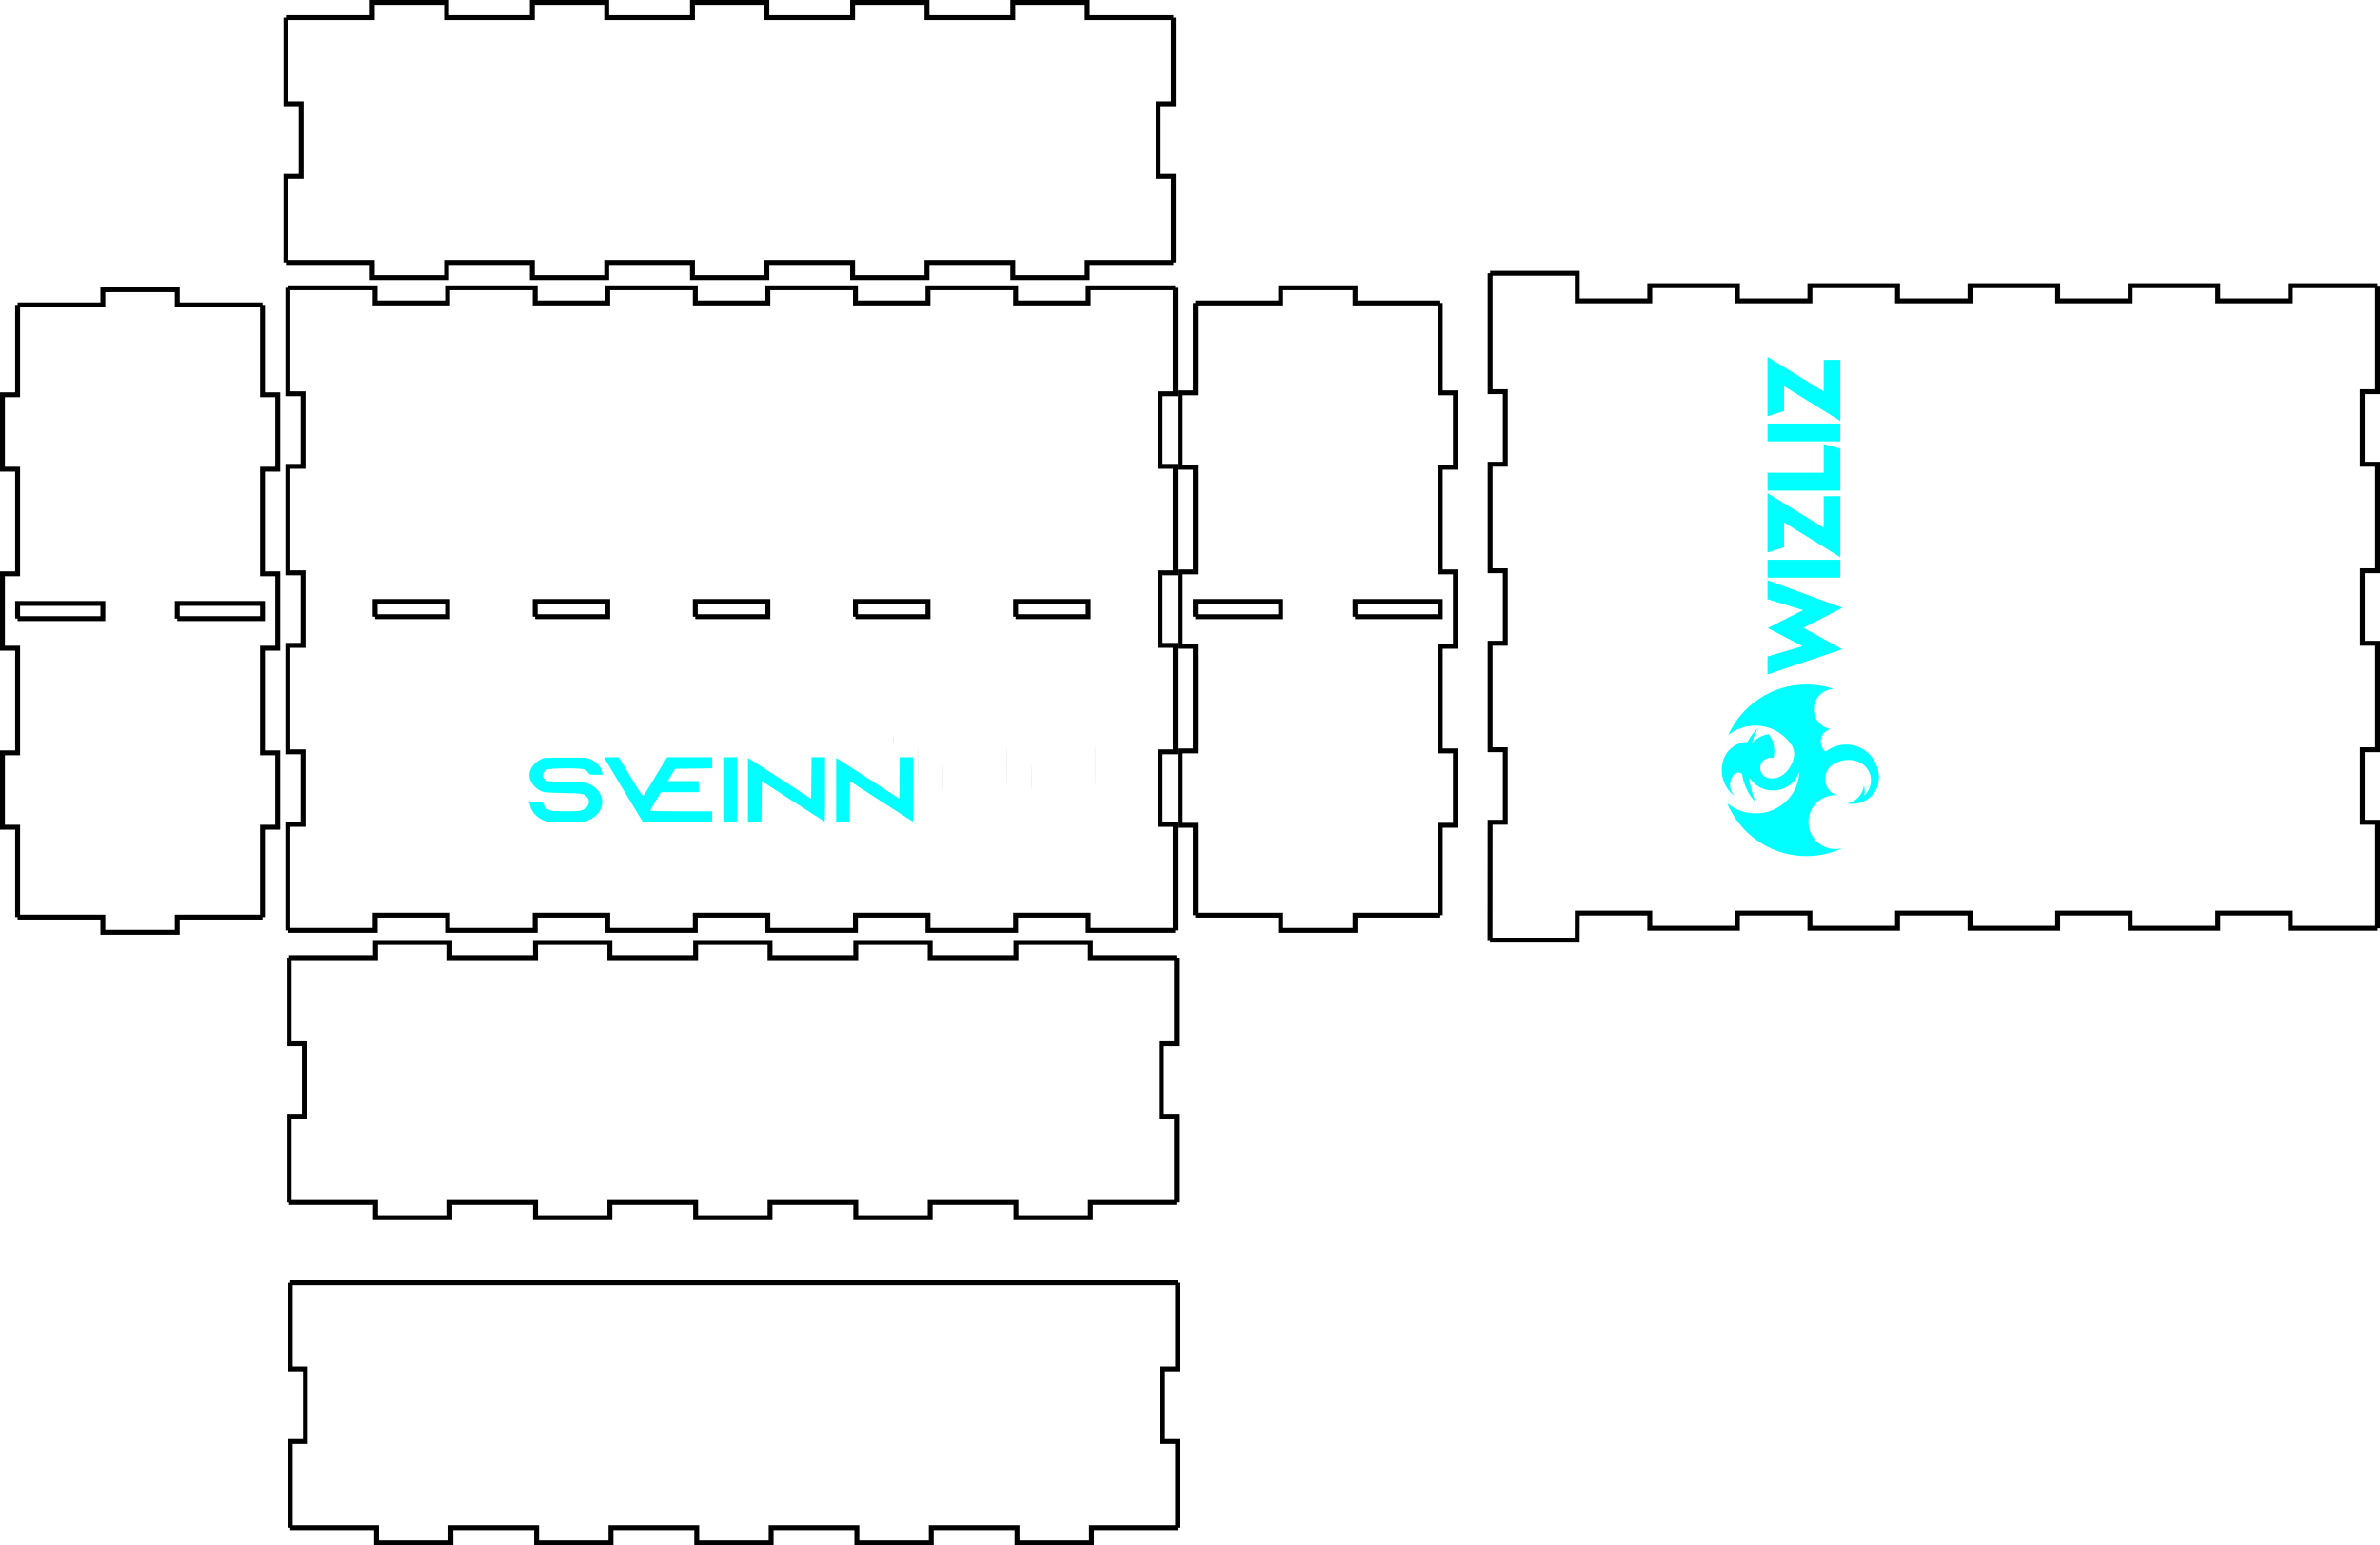 <?xml version="1.0" encoding="UTF-8" standalone="no"?>
<svg
   xmlns:dc="http://purl.org/dc/elements/1.1/"
   xmlns:cc="http://creativecommons.org/ns#"
   xmlns:rdf="http://www.w3.org/1999/02/22-rdf-syntax-ns#"
   xmlns:svg="http://www.w3.org/2000/svg"
   xmlns="http://www.w3.org/2000/svg"
   xmlns:sodipodi="http://sodipodi.sourceforge.net/DTD/sodipodi-0.dtd"
   xmlns:inkscape="http://www.inkscape.org/namespaces/inkscape"
   sodipodi:docname="laserbox.svg"
   id="svg8"
   version="1.1"
   viewBox="0 0 485.952 315.545"
   height="315.545mm"
   width="485.952mm"
   inkscape:version="1.0.1 (3bc2e813f5, 2020-09-07)">
  <defs
     id="defs2">
    <rect
       x="145.005"
       y="138.061"
       width="82.982"
       height="38.244"
       id="rect12515" />
  </defs>
  <sodipodi:namedview
     id="base"
     pagecolor="#ffffff"
     bordercolor="#666666"
     borderopacity="1.0"
     inkscape:pageopacity="1"
     inkscape:pageshadow="2"
     inkscape:zoom="0.7"
     inkscape:cx="810.72835"
     inkscape:cy="821.45335"
     inkscape:document-units="mm"
     inkscape:current-layer="layer1"
     inkscape:document-rotation="0"
     showgrid="false"
     inkscape:window-width="2560"
     inkscape:window-height="1377"
     inkscape:window-x="-8"
     inkscape:window-y="-8"
     inkscape:window-maximized="1"
     inkscape:snap-global="false"
     inkscape:pagecheckerboard="true"
     fit-margin-top="0"
     fit-margin-left="0"
     fit-margin-right="0"
     fit-margin-bottom="0" />
  <g
     inkscape:label="Layer 1"
     inkscape:groupmode="layer"
     id="layer1"
     transform="translate(0.572,0.572)">
    <g
       id="g12734">
      <g
         id="panel3438"
         transform="translate(6.08,-0.427)">
        <path
           style="fill:none;stroke:#000000;stroke-width:1"
           d="m 297.6,55.673 h 17.795 V 61.3 h 14.81 v -3.1 h 17.89 v 3.1 h 14.81 v -3.1 h 17.89 v 3.1 h 14.81 v -3.1 h 17.89 v 3.1 h 14.81 v -3.1 h 17.89 v 3.1 h 14.81 V 58.2 H 478.8"
           id="path11840"
           sodipodi:nodetypes="cccccccccccccccccccccc" />
        <path
           style="fill:none;stroke:#000000;stroke-width:1"
           d="m 478.8,58.2 v 21.645 h -3.1 v 14.81 h 3.1 v 21.74 h -3.1 v 14.81 h 3.1 v 21.74 h -3.1 v 14.81 h 3.1 V 189.4"
           id="path11842" />
        <path
           style="fill:none;stroke:#000000;stroke-width:1"
           d="m 478.8,189.4 h -17.795 v -3.1 h -14.81 v 3.1 h -17.89 v -3.1 h -14.81 v 3.1 h -17.89 v -3.1 h -14.81 v 3.1 h -17.89 v -3.1 h -14.81 v 3.1 h -17.89 v -3.1 h -14.81 l -0.018,5.516 h -17.795"
           id="path11844"
           sodipodi:nodetypes="cccccccccccccccccccccc" />
        <path
           style="fill:none;stroke:#000000;stroke-width:1"
           d="M 297.582,191.816 297.6,167.755 h 3.1 v -14.81 h -3.1 v -21.74 h 3.1 v -14.81 h -3.1 v -21.74 h 3.1 v -14.81 h -3.1 V 55.673"
           id="path11846"
           sodipodi:nodetypes="cccccccccccccc" />
      </g>
      <g
         inkscape:label="Layer 1"
         id="layer1-4"
         style="display:inline"
         transform="matrix(0,-3.204,3.204,0,-192.813,244.538)">
        <g
           id="g4939"
           transform="translate(10.524,34.53)">
          <path
             sodipodi:nodetypes="ccccscczzcccccccccszssccccsssscssccscsccccscccscsccccsccsscccsccccccccscccc"
             style="opacity:1;fill:#00ffff;fill-opacity:1;stroke-width:0.265"
             inkscape:connector-curvature="0"
             d="m 16.791,140.147 c -0.032,-0.012 -0.133,-0.049 -0.195,-0.083 -1.156,-0.578 -1.393,-2.199 -0.261,-3.064 0.128,-0.095 0.269,-0.173 0.42,-0.231 0.201,-0.078 0.42,-0.12 0.649,-0.12 0.266,0 0.518,0.057 0.745,0.16 0.548,0.249 0.95,0.764 1.04,1.381 -0.027,0.02 -0.021,0.03 -0.239,0.15 -0.219,0.12 -0.549,0.212 -0.85,0.201 -0.301,-0.011 -0.364,-0.04 -0.433,-0.058 0.019,-0.066 0.027,-0.137 0.024,-0.21 -0.063,-0.473 -0.441,-0.688 -0.795,-0.615 -0.313,0.062 -0.521,0.369 -0.524,0.635 -1.66e-4,0.032 -0.002,0.064 -0.003,0.096 v 2.6e-4 c -0.018,0.772 0.793,1.348 1.478,1.419 0.176,0 0.343,-0.02 0.495,-0.084 0.03,-0.007 0.065,-0.032 0.099,-0.046 0.552,-0.35 0.973,-0.889 1.169,-1.527 0.005,-0.015 0.032,-0.088 0.069,-0.272 0.037,-0.183 0.043,-0.299 0.049,-0.406 0.006,-0.109 0.004,-0.124 0.004,-0.138 0,-0.655 -0.227,-1.256 -0.606,-1.73 1.902,0.855 3.227,2.766 3.227,4.987 0.001,0.614 -0.101,1.205 -0.287,1.756 l -8.2e-5,4e-4 v -0.004 c 0,-0.71 -0.576,-1.267 -1.286,-1.286 -0.155,-0.004 -0.48,0.041 -0.767,0.257 -0.144,0.108 -0.274,0.251 -0.358,0.403 -0.084,0.154 -0.129,0.308 -0.146,0.421 -0.016,-0.109 -0.101,-0.304 -0.249,-0.437 -0.146,-0.131 -0.346,-0.211 -0.539,-0.207 -0.258,0.005 -0.488,0.122 -0.635,0.311 0.03,0.047 0.058,0.095 0.084,0.145 0.225,0.333 0.356,0.735 0.356,1.168 0,0.868 -0.529,1.612 -1.282,1.927 -0.248,0.104 -0.521,0.162 -0.808,0.162 -0.202,0 -0.398,-0.029 -0.583,-0.083 -0.119,-0.045 -0.232,-0.103 -0.337,-0.172 -0.14,-0.093 -0.266,-0.205 -0.374,-0.334 -0.154,-0.184 -0.27,-0.402 -0.336,-0.64 -0.04,-0.146 -0.062,-0.3 -0.062,-0.459 0,-0.118 0.012,-0.234 0.035,-0.346 0.031,0.19 0.103,0.366 0.207,0.519 0.209,0.305 0.546,0.516 0.934,0.554 -0.109,0.038 -0.226,0.059 -0.349,0.059 -0.102,0 -0.201,-0.015 -0.294,-0.042 0.235,0.267 0.58,0.436 0.965,0.436 0.076,0 0.15,-0.007 0.222,-0.019 0.224,-0.039 0.428,-0.136 0.596,-0.275 0.129,-0.106 0.237,-0.238 0.316,-0.386 0.057,-0.106 0.099,-0.22 0.124,-0.341 0.033,-0.132 0.05,-0.271 0.05,-0.414 0,-0.16 -0.022,-0.314 -0.063,-0.461 -0.043,-0.155 -0.107,-0.301 -0.19,-0.435 -0.077,-0.158 -0.179,-0.286 -0.338,-0.397 -0.16,-0.112 -0.356,-0.191 -0.609,-0.196 -0.253,-0.005 -0.466,0.072 -0.637,0.193 -0.003,0.002 -0.005,0.004 -0.008,0.005 -0.205,0.147 -0.355,0.365 -0.413,0.618 0.005,-0.054 0.008,-0.108 0.008,-0.163 0,-0.11 -0.01,-0.217 -0.03,-0.32 -0.009,-0.048 -0.02,-0.096 -0.033,-0.142 -0.02,-0.073 -0.046,-0.144 -0.075,-0.212 -0.06,-0.141 -0.139,-0.273 -0.234,-0.391 -0.309,-0.389 -0.785,-0.641 -1.319,-0.648 -0.928,-0.013 -1.706,0.726 -1.738,1.654 -0.006,0.188 0.017,0.37 0.067,0.54 -1.349,-2.897 0.04,-6.2 2.846,-7.367 -0.197,0.244 -0.373,0.531 -0.484,0.848 -0.115,0.328 -0.183,0.702 -0.152,1.144 0.033,0.885 0.571,1.807 1.448,2.279 0.373,0.198 0.76,0.309 1.194,0.328 z"
             id="path815-7" />
          <path
             style="fill:#00ffff;stroke-width:0.265;fill-opacity:1"
             inkscape:connector-curvature="0"
             d="m 19.573,137.495 c -0.191,-0.098 -0.388,-0.185 -0.59,-0.261 -0.102,-0.038 -0.205,-0.073 -0.309,-0.105 -0.541,-0.166 -1.115,-0.249 -1.707,-0.237 -0.114,0.002 -0.229,0.008 -0.344,0.018 -0.427,0.035 -0.838,0.119 -1.228,0.245 -0.108,0.035 -0.215,0.073 -0.319,0.114 -0.089,0.035 -0.176,0.072 -0.262,0.111 0.07,-0.067 0.143,-0.13 0.219,-0.191 0.108,-0.086 0.222,-0.166 0.341,-0.239 0.252,-0.154 0.525,-0.276 0.817,-0.361 0.149,-0.043 0.302,-0.077 0.46,-0.1 0.062,-0.074 0.097,-0.173 0.088,-0.278 -0.008,-0.091 -0.047,-0.172 -0.105,-0.233 -0.023,-0.024 -0.049,-0.045 -0.078,-0.062 -0.191,-0.139 -0.432,-0.213 -0.686,-0.192 -0.248,0.021 -0.467,0.128 -0.632,0.289 0.346,-0.451 0.873,-0.761 1.485,-0.811 0.209,-0.018 0.414,-0.003 0.609,0.038 0.155,0.033 0.303,0.083 0.444,0.149 0.5,0.251 0.862,0.749 0.911,1.348 0.003,0.033 0.004,0.065 0.005,0.097 0.093,0.048 0.183,0.101 0.271,0.157 0.222,0.143 0.427,0.312 0.61,0.502 z"
             id="path817-3" />
          <g
             transform="matrix(0.265,0,0,0.265,9.437,134.079)"
             id="g833-5">
            <path
               id="path821-9"
               d="m 55.482,15.207 2.48,8.417 4.369,-8.367 4.295,8.516 2.629,-8.565 h 4.566 l -6.59,17.896 h -0.1 l -4.75,-9.257 -5.11,9.257 H 57.198 L 51.163,15.208 h 4.319 z"
               inkscape:connector-curvature="0"
               style="fill:#00ffff;fill-opacity:1" />
            <path
               id="path823-1"
               d="m 74.437,15.219 h 4.294 v 13.539 3.962 l -4.294,-0.012 z"
               inkscape:connector-curvature="0"
               style="fill:#00ffff;fill-opacity:1" />
            <path
               id="path825-9"
               d="m 87.718,19.193 h -5.986 l -1.247,-3.986 h 14.267 l -8.318,13.514 h 7.577 l 0.025,3.999 H 79.35 Z"
               inkscape:connector-curvature="0"
               style="fill:#00ffff;fill-opacity:1" />
            <path
               id="path827-0"
               d="M 105.44,32.72 H 95.369 V 15.219 l 4.294,-0.012 v 13.514 h 6.924 z"
               inkscape:connector-curvature="0"
               style="fill:#00ffff;fill-opacity:1" />
            <path
               id="path829-3"
               d="m 107.204,15.219 h 4.294 v 13.675 3.826 l -4.294,-0.012 z"
               inkscape:connector-curvature="0"
               style="fill:#00ffff;fill-opacity:1" />
            <path
               id="path831-6"
               d="m 120.484,19.193 h -5.986 l -1.247,-3.986 h 14.267 L 119.2,28.721 h 7.577 l 0.025,3.999 h -14.686 z"
               inkscape:connector-curvature="0"
               style="fill:#00ffff;fill-opacity:1" />
          </g>
        </g>
        <g
           id="g819-9"
           transform="matrix(0.265,0,0,0.265,-68.509,152.299)" />
      </g>
      <g
         id="panel9561"
         transform="translate(0.255,1.472)">
        <path
           style="fill:none;stroke:#000000;stroke-width:1"
           d="m 58.2,193.5 h 17.605 v -3.1 h 15.19 v 3.1 h 17.51 v -3.1 h 15.19 v 3.1 h 17.51 v -3.1 h 15.19 v 3.1 h 17.51 v -3.1 h 15.19 v 3.1 h 17.51 v -3.1 h 15.19 v 3.1 H 239.4"
           id="path11767" />
        <path
           style="fill:none;stroke:#000000;stroke-width:1"
           d="m 239.4,193.5 v 17.595 h -3.1 v 14.81 h 3.1 V 243.5"
           id="path11769" />
        <path
           style="fill:none;stroke:#000000;stroke-width:1"
           d="m 239.4,243.5 h -17.605 v 3.1 h -15.19 v -3.1 h -17.51 v 3.1 h -15.19 v -3.1 h -17.51 v 3.1 h -15.19 v -3.1 h -17.51 v 3.1 h -15.19 v -3.1 h -17.51 v 3.1 h -15.19 v -3.1 H 58.2"
           id="path11771" />
        <path
           style="fill:none;stroke:#000000;stroke-width:1"
           d="m 58.2,243.5 v -17.595 h 3.1 v -14.81 H 58.2 V 193.5"
           id="path11773" />
      </g>
      <g
         id="panel6764"
         transform="translate(58.681,10.672)">
        <path
           style="fill:none;stroke:#000000;stroke-width:1"
           d="M 0,250.7 H 17.605 163.595 181.2"
           id="path11776"
           sodipodi:nodetypes="cccc" />
        <path
           style="fill:none;stroke:#000000;stroke-width:1"
           d="m 181.2,250.7 v 17.595 h -3.1 v 14.81 h 3.1 V 300.7"
           id="path11778" />
        <path
           style="fill:none;stroke:#000000;stroke-width:1"
           d="m 181.2,300.7 h -17.605 v 3.1 h -15.19 v -3.1 h -17.51 v 3.1 h -15.19 v -3.1 h -17.51 v 3.1 h -15.19 v -3.1 h -17.51 v 3.1 h -15.19 v -3.1 h -17.51 v 3.1 h -15.19 v -3.1 H 0"
           id="path11780" />
        <path
           style="fill:none;stroke:#000000;stroke-width:1"
           d="m 0,300.7 v -17.595 h 3.1 v -14.81 H 0 V 250.7"
           id="path11782" />
      </g>
      <g
         id="panel1392"
         transform="translate(-1.072,0.392)">
        <path
           style="fill:none;stroke:#000000;stroke-width:1"
           d="m 4.1,125.35 h 17.405 v -3.1 H 4.1 v 3.1"
           id="path11785" />
        <path
           style="fill:none;stroke:#000000;stroke-width:1"
           d="M 36.695,125.35 H 54.1 v -3.1 H 36.695 v 3.1"
           id="path11787" />
        <path
           style="fill:none;stroke:#000000;stroke-width:1"
           d="m 4.1,61.3 h 17.405 v -3.1 h 15.19 v 3.1 H 54.1"
           id="path11789" />
        <path
           style="fill:none;stroke:#000000;stroke-width:1"
           d="m 54.1,61.3 v 18.355 h 3.1 v 15.19 h -3.1 v 21.36 h 3.1 v 15.19 h -3.1 v 21.36 h 3.1 v 15.19 H 54.1 V 186.3"
           id="path11791" />
        <path
           style="fill:none;stroke:#000000;stroke-width:1"
           d="M 54.1,186.3 H 36.695 v 3.1 h -15.19 v -3.1 H 4.1"
           id="path11793" />
        <path
           style="fill:none;stroke:#000000;stroke-width:1"
           d="M 4.1,186.3 V 167.945 H 1 v -15.19 h 3.1 v -21.36 H 1 v -15.19 H 4.1 V 94.845 H 1 V 79.655 H 4.1 V 61.3"
           id="path11795" />
      </g>
      <g
         id="panel718">
        <path
           style="fill:none;stroke:#000000;stroke-width:1"
           d="m 75.995,125.35 h 14.81 v -3.1 h -14.81 v 3.1"
           id="path11798" />
        <path
           style="fill:none;stroke:#000000;stroke-width:1"
           d="m 108.695,125.35 h 14.81 v -3.1 h -14.81 v 3.1"
           id="path11800" />
        <path
           style="fill:none;stroke:#000000;stroke-width:1"
           d="m 141.395,125.35 h 14.81 v -3.1 h -14.81 v 3.1"
           id="path11802" />
        <path
           style="fill:none;stroke:#000000;stroke-width:1"
           d="m 174.095,125.35 h 14.81 v -3.1 h -14.81 v 3.1"
           id="path11804" />
        <path
           style="fill:none;stroke:#000000;stroke-width:1"
           d="m 206.795,125.35 h 14.81 v -3.1 h -14.81 v 3.1"
           id="path11806" />
        <path
           style="fill:none;stroke:#000000;stroke-width:1"
           d="m 58.2,58.2 h 17.795 v 3.1 h 14.81 v -3.1 h 17.89 v 3.1 h 14.81 v -3.1 h 17.89 v 3.1 h 14.81 v -3.1 h 17.89 v 3.1 h 14.81 v -3.1 h 17.89 v 3.1 h 14.81 V 58.2 H 239.4"
           id="path11808" />
        <path
           style="fill:none;stroke:#000000;stroke-width:1"
           d="m 239.4,58.2 v 21.645 h -3.1 v 14.81 h 3.1 v 21.74 h -3.1 v 14.81 h 3.1 v 21.74 h -3.1 v 14.81 h 3.1 V 189.4"
           id="path11810" />
        <path
           style="fill:none;stroke:#000000;stroke-width:1"
           d="m 239.4,189.4 h -17.795 v -3.1 h -14.81 v 3.1 h -17.89 v -3.1 h -14.81 v 3.1 h -17.89 v -3.1 h -14.81 v 3.1 h -17.89 v -3.1 h -14.81 v 3.1 h -17.89 v -3.1 h -14.81 v 3.1 H 58.2"
           id="path11812" />
        <path
           style="fill:none;stroke:#000000;stroke-width:1"
           d="m 58.2,189.4 v -21.645 h 3.1 v -14.81 h -3.1 v -21.74 h 3.1 v -14.81 h -3.1 v -21.74 h 3.1 V 79.845 H 58.2 V 58.2"
           id="path11814" />
      </g>
      <g
         id="panel3981">
        <path
           style="fill:none;stroke:#000000;stroke-width:1"
           d="m 243.5,125.35 h 17.405 v -3.1 H 243.5 v 3.1"
           id="path11817" />
        <path
           style="fill:none;stroke:#000000;stroke-width:1"
           d="M 276.095,125.35 H 293.5 v -3.1 h -17.405 v 3.1"
           id="path11819" />
        <path
           style="fill:none;stroke:#000000;stroke-width:1"
           d="m 243.5,61.3 h 17.405 v -3.1 h 15.19 v 3.1 H 293.5"
           id="path11821" />
        <path
           style="fill:none;stroke:#000000;stroke-width:1"
           d="m 293.5,61.3 v 18.355 h 3.1 v 15.19 h -3.1 v 21.36 h 3.1 v 15.19 h -3.1 v 21.36 h 3.1 v 15.19 h -3.1 V 186.3"
           id="path11823" />
        <path
           style="fill:none;stroke:#000000;stroke-width:1"
           d="m 293.5,186.3 h -17.405 v 3.1 h -15.19 v -3.1 H 243.5"
           id="path11825" />
        <path
           style="fill:none;stroke:#000000;stroke-width:1"
           d="m 243.5,186.3 v -18.355 h -3.1 v -15.19 h 3.1 v -21.36 h -3.1 v -15.19 h 3.1 v -21.36 h -3.1 v -15.19 h 3.1 V 61.3"
           id="path11827" />
      </g>
      <g
         id="panel2090"
         transform="translate(-0.392,-1.072)">
        <path
           style="fill:none;stroke:#000000;stroke-width:1"
           d="M 58.2,4.1 H 75.805 V 1 h 15.19 v 3.1 h 17.51 V 1 h 15.19 v 3.1 h 17.51 V 1 h 15.19 v 3.1 h 17.51 V 1 h 15.19 v 3.1 h 17.51 V 1 h 15.19 V 4.1 H 239.4"
           id="path11849" />
        <path
           style="fill:none;stroke:#000000;stroke-width:1"
           d="m 239.4,4.1 v 17.595 h -3.1 v 14.81 h 3.1 V 54.1"
           id="path11851" />
        <path
           style="fill:none;stroke:#000000;stroke-width:1"
           d="m 239.4,54.1 h -17.605 v 3.1 h -15.19 v -3.1 h -17.51 v 3.1 h -15.19 v -3.1 h -17.51 v 3.1 h -15.19 v -3.1 h -17.51 v 3.1 h -15.19 v -3.1 h -17.51 v 3.1 H 75.805 V 54.1 H 58.2"
           id="path11853" />
        <path
           style="fill:none;stroke:#000000;stroke-width:1"
           d="M 58.2,54.1 V 36.505 h 3.1 V 21.695 H 58.2 V 4.1"
           id="path11855" />
      </g>
      <g
         id="g12549-3"
         transform="matrix(0.46,0,0,0.46,6.202,30.543)">
        <path
           style="fill:#d0d0d0;fill-opacity:1;stroke-width:0.353"
           d="m 392.873,272.237 c 0,-8.052 0.046,-11.346 0.103,-7.32 0.057,4.026 0.057,10.614 0,14.64 -0.057,4.026 -0.103,0.732 -0.103,-7.32 z m 10.929,5.468 c 2e-4,-5.045 0.05,-7.059 0.11,-4.477 0.06,2.582 0.06,6.71 -3.5e-4,9.172 -0.061,2.462 -0.11,0.35 -0.11,-4.695 z m 28.23,-5.468 c 0,-8.052 0.046,-11.346 0.103,-7.32 0.057,4.026 0.057,10.614 0,14.64 -0.057,4.026 -0.103,0.732 -0.103,-7.32 z m 10.929,5.468 c 2e-4,-5.045 0.05,-7.059 0.11,-4.477 0.06,2.582 0.06,6.71 -3.5e-4,9.172 -0.061,2.462 -0.11,0.35 -0.11,-4.695 z m 28.23,-5.468 c 0,-8.052 0.046,-11.346 0.103,-7.32 0.057,4.026 0.057,10.614 0,14.64 -0.057,4.026 -0.103,0.732 -0.103,-7.32 z m -89.298,11.818 c 10e-4,-1.358 0.065,-1.871 0.142,-1.139 0.076,0.732 0.075,1.843 -0.003,2.469 -0.078,0.626 -0.14,0.027 -0.139,-1.331 z m 0,-23.636 c 10e-4,-1.358 0.065,-1.871 0.142,-1.139 0.076,0.732 0.075,1.843 -0.003,2.469 -0.078,0.626 -0.14,0.027 -0.139,-1.331 z"
           id="path12563-3" />
        <path
           style="fill:#00ffff;fill-opacity:1;stroke-width:0.353"
           d="m 228.485,297.079 c -4.244,-0.889 -7.252,-3.755 -8.056,-7.675 l -0.235,-1.147 2.938,0.004 2.938,0.004 0.594,1.414 c 0.454,1.08 0.954,1.578 2.117,2.105 1.326,0.602 2.319,0.691 7.696,0.691 5.311,0 6.38,-0.094 7.65,-0.67 2.421,-1.099 3.278,-3.624 1.848,-5.443 -1.353,-1.72 -1.773,-1.798 -10.732,-1.996 -7.934,-0.175 -8.571,-0.238 -10.132,-1.004 -2.845,-1.397 -4.857,-4.264 -4.857,-6.923 0,-2.655 2.004,-5.515 4.857,-6.933 1.623,-0.807 1.905,-0.828 11.19,-0.828 9.192,0 9.586,0.028 11.284,0.811 2.741,1.263 4.414,3.172 4.933,5.627 l 0.242,1.147 -2.938,-0.002 c -2.878,-0.002 -2.951,-0.024 -3.525,-1.033 -0.389,-0.684 -1.042,-1.158 -1.94,-1.407 -2.108,-0.585 -14.689,-0.492 -16.153,0.119 -2.101,0.878 -2.601,3.006 -1.048,4.466 0.899,0.845 1.012,0.857 9.437,1.033 7.939,0.166 8.649,0.234 10.291,0.988 4.375,2.01 6.508,6.006 5.337,10.005 -0.758,2.591 -2.27,4.276 -5.077,5.658 l -2.361,1.162 -7.416,0.067 c -4.079,0.037 -8.076,-0.072 -8.883,-0.241 z m 42.095,0.086 c -0.087,-0.146 -3.986,-6.589 -8.664,-14.318 -4.678,-7.729 -8.505,-14.119 -8.505,-14.199 0,-0.08 1.468,-0.145 3.263,-0.144 l 3.263,0.001 5.292,8.793 c 4.642,7.713 5.348,8.721 5.753,8.201 0.254,-0.326 2.694,-4.284 5.423,-8.795 l 4.961,-8.202 h 10.011 10.011 v 2.463 2.463 l -8.189,0.095 -8.189,0.095 -1.691,2.734 -1.691,2.734 h 6.882 6.882 v 2.469 2.469 h -8.387 -8.387 l -2.373,3.987 c -1.305,2.193 -2.373,4.098 -2.373,4.233 0,0.135 6.191,0.246 13.758,0.246 h 13.758 v 2.469 2.469 h -15.325 c -8.429,0 -15.396,-0.119 -15.483,-0.265 z M 306.328,282.965 v -14.464 h 2.999 2.999 v 14.464 14.464 h -2.999 -2.999 z m 10.936,0.148 v -14.316 l 1.323,0.818 c 0.728,0.45 7.038,4.523 14.023,9.051 l 12.7,8.234 0.094,-9.199 0.094,-9.199 h 2.993 2.993 v 14.288 c 0,7.858 -0.063,14.287 -0.139,14.287 -0.076,0 -6.387,-4.041 -14.023,-8.98 l -13.884,-8.98 -0.094,9.156 -0.094,9.156 h -2.993 -2.993 z m 39.158,0 v -14.316 l 1.323,0.818 c 0.728,0.45 7.038,4.523 14.023,9.051 l 12.7,8.234 0.094,-9.199 0.094,-9.199 h 2.993 2.993 v 14.288 c 0,7.858 -0.063,14.287 -0.139,14.287 -0.076,0 -6.387,-4.041 -14.023,-8.98 l -13.884,-8.98 -0.094,9.156 -0.094,9.156 h -2.993 -2.993 z"
           id="path12551-7" />
      </g>
    </g>
  </g>
</svg>
